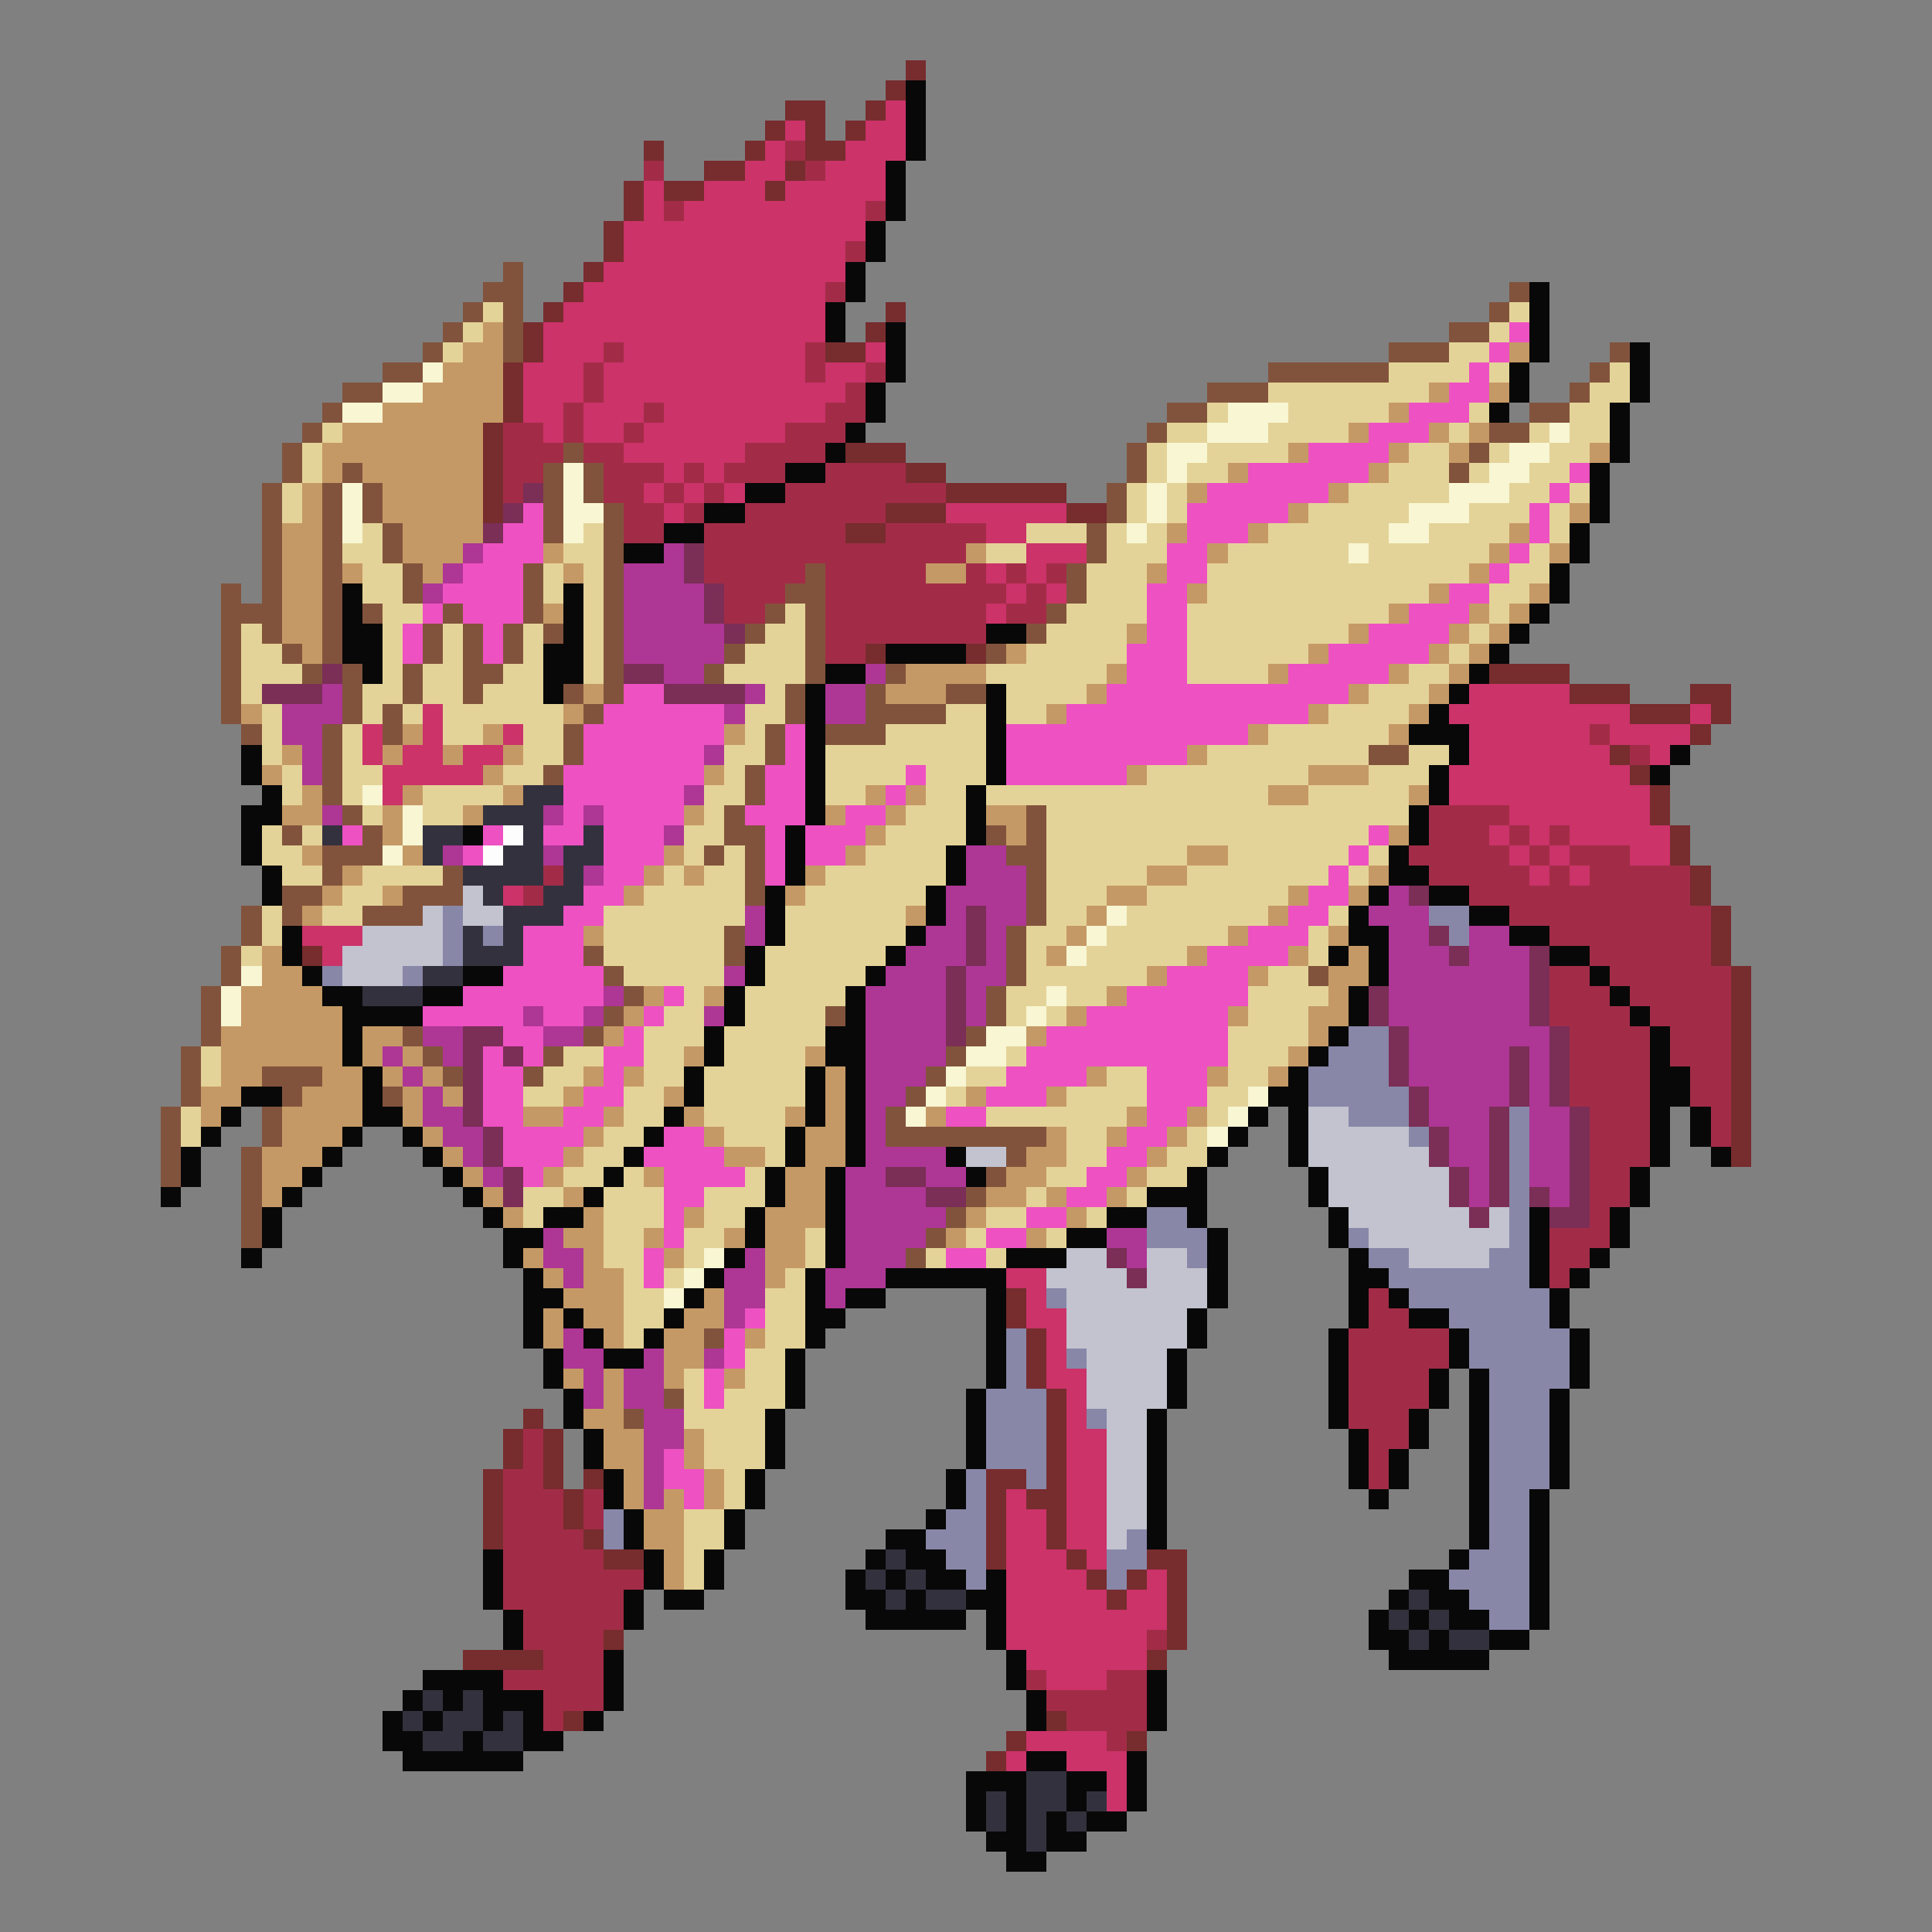 <svg xmlns="http://www.w3.org/2000/svg" viewBox="0 -0.5 96 96" shape-rendering="crispEdges">
<rect x="0" y="-0.5" width="96" height="96" fill="#808080" stroke="none"/>
<path stroke="#772c2e" d="M45 3h1M44 4h1M39 5h2M43 5h1M38 6h1M40 6h1M42 6h1M32 7h1M37 7h1M40 7h2M35 8h2M39 8h1M31 9h1M33 9h2M38 9h1M31 10h1M30 11h1M30 12h1M29 13h1M28 14h1M27 15h1M44 15h1M26 16h1M43 16h1M26 17h1M41 17h2M25 18h1M25 19h1M25 20h1M24 21h1M24 22h1M42 22h3M24 23h1M45 23h2M24 24h1M47 24h6M24 25h1M44 25h3M53 25h2M42 26h2M43 32h1M48 32h1M74 33h4M78 34h3M84 34h2M81 35h3M85 35h1M84 36h1M80 37h1M81 38h1M82 39h1M82 40h1M83 41h1M83 42h1M84 43h1M84 44h1M85 45h1M85 46h1M15 47h1M85 47h1M86 48h1M86 49h1M86 50h1M86 51h1M86 52h1M86 53h1M86 54h1M86 55h1M86 56h1M86 57h1M50 64h1M50 65h1M51 66h1M51 67h1M51 68h1M52 69h1M26 70h1M52 70h1M25 71h1M27 71h1M52 71h1M25 72h1M27 72h1M52 72h1M24 73h1M27 73h1M29 73h1M49 73h2M52 73h1M24 74h1M28 74h1M49 74h1M51 74h2M24 75h1M28 75h1M49 75h1M52 75h1M24 76h1M29 76h1M49 76h1M52 76h1M30 77h2M49 77h1M53 77h1M57 77h2M54 78h1M56 78h1M58 78h1M55 79h1M58 79h1M58 80h1M30 81h1M58 81h1M23 82h4M57 82h1M28 85h1M52 85h1M50 86h1M56 86h1M49 87h1" />
<path stroke="#080808" d="M45 4h1M45 5h1M45 6h1M45 7h1M44 8h1M44 9h1M44 10h1M43 11h1M43 12h1M42 13h1M42 14h1M76 14h1M41 15h1M76 15h1M41 16h1M44 16h1M76 16h1M44 17h1M76 17h1M81 17h1M44 18h1M75 18h1M81 18h1M43 19h1M75 19h1M81 19h1M43 20h1M74 20h1M80 20h1M42 21h1M80 21h1M41 22h1M80 22h1M39 23h2M79 23h1M37 24h2M79 24h1M35 25h2M79 25h1M33 26h2M78 26h1M31 27h2M78 27h1M77 28h1M17 29h1M28 29h1M77 29h1M17 30h1M28 30h1M76 30h1M17 31h2M28 31h1M49 31h2M75 31h1M17 32h2M27 32h2M44 32h4M74 32h1M18 33h1M27 33h2M41 33h2M73 33h1M27 34h1M40 34h1M49 34h1M72 34h1M40 35h1M49 35h1M71 35h1M40 36h1M49 36h1M70 36h3M12 37h1M40 37h1M49 37h1M72 37h1M83 37h1M12 38h1M40 38h1M49 38h1M71 38h1M82 38h1M13 39h1M40 39h1M48 39h1M71 39h1M12 40h2M40 40h1M48 40h1M70 40h1M12 41h1M23 41h1M39 41h1M48 41h1M70 41h1M12 42h1M39 42h1M47 42h1M69 42h1M13 43h1M39 43h1M47 43h1M69 43h2M13 44h1M38 44h1M46 44h1M68 44h1M71 44h2M38 45h1M46 45h1M67 45h1M73 45h2M14 46h1M38 46h1M45 46h1M67 46h2M75 46h2M14 47h1M37 47h1M44 47h1M66 47h1M68 47h1M77 47h2M15 48h1M23 48h2M37 48h1M43 48h1M68 48h1M79 48h1M16 49h2M21 49h2M36 49h1M42 49h1M67 49h1M80 49h1M17 50h4M36 50h1M42 50h1M67 50h1M81 50h1M17 51h1M35 51h1M41 51h2M66 51h1M82 51h1M17 52h1M35 52h1M41 52h2M65 52h1M82 52h1M18 53h1M34 53h1M40 53h1M42 53h1M64 53h1M82 53h2M12 54h2M18 54h1M34 54h1M40 54h1M42 54h1M63 54h2M82 54h2M11 55h1M18 55h2M33 55h1M40 55h1M42 55h1M62 55h1M64 55h1M82 55h1M84 55h1M10 56h1M17 56h1M20 56h1M32 56h1M39 56h1M42 56h1M61 56h1M64 56h1M82 56h1M84 56h1M9 57h1M16 57h1M21 57h1M31 57h1M39 57h1M42 57h1M47 57h1M60 57h1M64 57h1M82 57h1M85 57h1M9 58h1M15 58h1M22 58h1M30 58h1M38 58h1M41 58h1M48 58h1M59 58h1M65 58h1M81 58h1M8 59h1M14 59h1M23 59h1M29 59h1M38 59h1M41 59h1M57 59h3M65 59h1M81 59h1M13 60h1M24 60h1M27 60h2M37 60h1M41 60h1M55 60h2M59 60h1M66 60h1M76 60h1M80 60h1M13 61h1M25 61h2M37 61h1M41 61h1M53 61h2M60 61h1M66 61h1M76 61h1M80 61h1M12 62h1M25 62h1M36 62h1M41 62h1M50 62h3M60 62h1M67 62h1M76 62h1M79 62h1M26 63h1M35 63h1M40 63h1M44 63h6M60 63h1M67 63h2M76 63h1M78 63h1M26 64h2M34 64h1M40 64h1M42 64h2M49 64h1M60 64h1M67 64h1M69 64h1M77 64h1M26 65h1M28 65h1M33 65h1M40 65h2M49 65h1M59 65h1M67 65h1M70 65h2M77 65h1M26 66h1M29 66h1M32 66h1M40 66h1M49 66h1M59 66h1M66 66h1M72 66h1M78 66h1M27 67h1M30 67h2M39 67h1M49 67h1M58 67h1M66 67h1M72 67h1M78 67h1M27 68h1M39 68h1M49 68h1M58 68h1M66 68h1M71 68h1M73 68h1M78 68h1M28 69h1M39 69h1M48 69h1M58 69h1M66 69h1M71 69h1M73 69h1M77 69h1M28 70h1M38 70h1M48 70h1M57 70h1M66 70h1M70 70h1M73 70h1M77 70h1M29 71h1M38 71h1M48 71h1M57 71h1M67 71h1M70 71h1M73 71h1M77 71h1M29 72h1M38 72h1M48 72h1M57 72h1M67 72h1M69 72h1M73 72h1M77 72h1M30 73h1M37 73h1M47 73h1M57 73h1M67 73h1M69 73h1M73 73h1M77 73h1M30 74h1M37 74h1M47 74h1M57 74h1M68 74h1M73 74h1M76 74h1M31 75h1M36 75h1M46 75h1M57 75h1M73 75h1M76 75h1M31 76h1M36 76h1M44 76h2M57 76h1M73 76h1M76 76h1M24 77h1M32 77h1M35 77h1M43 77h1M45 77h2M72 77h1M76 77h1M24 78h1M32 78h1M35 78h1M42 78h1M44 78h1M46 78h2M49 78h1M70 78h2M76 78h1M24 79h1M31 79h1M33 79h2M42 79h2M45 79h1M48 79h2M69 79h1M71 79h2M76 79h1M25 80h1M31 80h1M43 80h5M49 80h1M68 80h1M70 80h1M72 80h2M76 80h1M25 81h1M49 81h1M68 81h2M71 81h1M74 81h2M30 82h1M50 82h1M69 82h5M21 83h4M30 83h1M50 83h1M57 83h1M20 84h1M22 84h1M24 84h3M30 84h1M51 84h1M57 84h1M19 85h1M21 85h1M24 85h1M26 85h1M29 85h1M51 85h1M57 85h1M19 86h2M23 86h1M26 86h2M20 87h6M51 87h2M56 87h1M48 88h3M53 88h2M56 88h1M48 89h1M50 89h1M53 89h1M56 89h1M48 90h1M50 90h1M52 90h1M54 90h2M49 91h2M52 91h2M50 92h2" />
<path stroke="#cb3369" d="M44 5h1M39 6h1M43 6h2M38 7h1M42 7h3M37 8h2M41 8h3M32 9h1M35 9h3M39 9h5M32 10h1M34 10h9M31 11h12M31 12h11M30 13h12M29 14h12M28 15h13M27 16h14M27 17h3M31 17h9M43 17h1M26 18h3M30 18h10M41 18h2M26 19h3M30 19h12M26 20h2M29 20h3M33 20h8M27 21h1M29 21h2M32 21h7M31 22h6M33 23h1M35 23h1M32 24h1M34 24h1M36 24h1M33 25h1M47 25h6M49 26h2M51 27h3M49 28h1M51 28h1M50 29h1M52 29h1M49 30h1M73 34h5M21 35h1M72 35h9M84 35h1M18 36h1M21 36h1M25 36h1M73 36h6M80 36h4M18 37h1M20 37h2M23 37h2M73 37h7M82 37h1M19 38h5M72 38h9M19 39h1M72 39h10M75 40h7M74 41h1M76 41h1M78 41h5M75 42h1M77 42h1M81 42h2M76 43h1M78 43h1M25 44h1M15 46h3M16 47h1M50 63h2M51 64h1M51 65h2M52 66h1M52 67h1M52 68h2M53 69h1M53 70h1M53 71h2M53 72h2M53 73h2M50 74h1M53 74h2M50 75h2M53 75h2M50 76h2M53 76h2M50 77h3M54 77h1M50 78h4M57 78h1M50 79h5M56 79h2M50 80h8M50 81h7M51 82h6M52 83h3M51 86h4M50 87h1M53 87h3M55 88h1M55 89h1" />
<path stroke="#a22c47" d="M39 7h1M32 8h1M40 8h1M33 10h1M43 10h1M42 12h1M41 14h1M30 17h1M40 17h1M29 18h1M40 18h1M43 18h1M29 19h1M42 19h1M28 20h1M32 20h1M41 20h2M25 21h2M28 21h1M31 21h1M39 21h3M25 22h3M29 22h2M37 22h4M25 23h2M30 23h3M34 23h1M36 23h3M41 23h4M25 24h1M30 24h2M33 24h1M35 24h1M39 24h8M31 25h2M34 25h1M37 25h7M31 26h2M35 26h7M44 26h5M35 27h13M35 28h5M41 28h5M48 28h1M50 28h1M52 28h1M36 29h3M41 29h9M51 29h1M36 30h2M41 30h8M50 30h2M41 31h8M41 32h2M79 36h1M81 37h1M71 40h4M71 41h3M75 41h1M77 41h1M70 42h5M76 42h1M78 42h3M27 43h1M71 43h5M77 43h1M79 43h5M26 44h1M73 44h11M75 45h10M77 46h8M79 47h6M77 48h2M80 48h6M77 49h3M81 49h5M77 50h4M82 50h4M78 51h4M83 51h3M78 52h4M83 52h3M78 53h4M84 53h2M78 54h4M84 54h2M79 55h3M85 55h1M79 56h3M85 56h1M79 57h3M79 58h2M79 59h2M79 60h1M77 61h3M77 62h2M77 63h1M68 64h1M68 65h2M67 66h5M67 67h5M67 68h4M67 69h4M67 70h3M26 71h1M68 71h2M26 72h1M68 72h1M25 73h2M68 73h1M25 74h3M29 74h1M25 75h3M29 75h1M25 76h4M25 77h5M25 78h7M25 79h6M26 80h5M26 81h4M57 81h1M27 82h3M25 83h5M51 83h1M55 83h2M27 84h3M52 84h5M27 85h1M53 85h4M55 86h1" />
<path stroke="#82533c" d="M25 13h1M24 14h2M75 14h1M23 15h1M25 15h1M74 15h1M22 16h1M25 16h1M72 16h2M21 17h1M25 17h1M69 17h3M80 17h1M19 18h2M63 18h6M79 18h1M17 19h2M60 19h3M78 19h1M16 20h1M58 20h2M76 20h2M15 21h1M57 21h1M74 21h2M14 22h1M28 22h1M56 22h1M73 22h1M14 23h1M17 23h1M27 23h1M29 23h1M56 23h1M72 23h1M13 24h1M16 24h1M18 24h1M27 24h1M29 24h1M55 24h1M13 25h1M16 25h1M18 25h1M27 25h1M30 25h1M55 25h1M13 26h1M16 26h1M19 26h1M27 26h1M30 26h1M54 26h1M13 27h1M16 27h1M19 27h1M30 27h1M54 27h1M13 28h1M16 28h1M20 28h1M26 28h1M30 28h1M40 28h1M53 28h1M11 29h1M13 29h1M16 29h1M20 29h1M26 29h1M30 29h1M39 29h2M53 29h1M11 30h3M16 30h1M18 30h1M22 30h1M26 30h1M30 30h1M38 30h1M40 30h1M52 30h1M11 31h1M13 31h1M16 31h1M21 31h1M23 31h1M25 31h1M27 31h1M30 31h1M37 31h1M40 31h1M51 31h1M11 32h1M14 32h1M16 32h1M21 32h1M23 32h1M25 32h1M30 32h1M36 32h1M40 32h1M49 32h1M11 33h1M15 33h1M17 33h1M20 33h1M23 33h2M30 33h1M35 33h1M40 33h1M44 33h1M11 34h1M17 34h1M20 34h1M23 34h1M28 34h1M30 34h1M39 34h1M43 34h1M47 34h2M11 35h1M17 35h1M19 35h1M29 35h1M39 35h1M43 35h4M12 36h1M16 36h1M19 36h1M28 36h1M38 36h1M41 36h3M16 37h1M28 37h1M38 37h1M68 37h2M16 38h1M27 38h1M37 38h1M16 39h1M37 39h1M17 40h1M36 40h1M51 40h1M14 41h1M18 41h1M36 41h2M49 41h1M51 41h1M16 42h3M35 42h1M37 42h1M50 42h2M16 43h1M22 43h1M37 43h1M51 43h1M14 44h2M20 44h3M37 44h1M51 44h1M12 45h1M14 45h1M18 45h3M51 45h1M12 46h1M36 46h1M50 46h1M11 47h1M29 47h1M36 47h1M50 47h1M11 48h1M30 48h1M50 48h1M65 48h1M10 49h1M31 49h1M49 49h1M10 50h1M30 50h1M41 50h1M49 50h1M10 51h1M20 51h1M29 51h1M48 51h1M9 52h1M21 52h1M27 52h1M47 52h1M9 53h1M13 53h3M22 53h1M26 53h1M46 53h1M9 54h1M14 54h1M19 54h1M45 54h1M8 55h1M13 55h1M44 55h1M8 56h1M13 56h1M44 56h8M8 57h1M12 57h1M50 57h1M8 58h1M12 58h1M49 58h1M12 59h1M48 59h1M12 60h1M47 60h1M12 61h1M46 61h1M45 62h1M35 66h1M33 69h1M31 70h1" />
<path stroke="#e4d398" d="M24 15h1M75 15h1M23 16h1M74 16h1M22 17h1M72 17h2M69 18h4M74 18h1M80 18h1M63 19h8M79 19h2M60 20h1M64 20h5M73 20h1M78 20h2M16 21h1M58 21h2M63 21h4M72 21h1M76 21h1M78 21h2M15 22h1M57 22h1M60 22h4M70 22h2M74 22h1M77 22h2M15 23h1M57 23h1M59 23h2M69 23h3M73 23h1M76 23h2M14 24h1M56 24h1M58 24h1M67 24h5M75 24h2M78 24h1M14 25h1M56 25h1M58 25h1M65 25h5M73 25h3M77 25h1M18 26h1M29 26h1M51 26h3M55 26h1M57 26h1M63 26h6M71 26h4M77 26h1M17 27h2M28 27h2M49 27h2M55 27h3M61 27h6M68 27h6M76 27h1M18 28h2M27 28h1M29 28h1M54 28h3M60 28h13M75 28h2M18 29h2M27 29h1M29 29h1M54 29h3M60 29h11M74 29h2M19 30h2M29 30h1M39 30h1M53 30h4M59 30h10M74 30h1M12 31h1M19 31h1M22 31h1M26 31h1M29 31h1M38 31h2M52 31h4M59 31h8M73 31h1M12 32h2M19 32h1M22 32h1M26 32h1M29 32h1M37 32h3M51 32h5M59 32h6M72 32h1M12 33h3M19 33h1M21 33h2M25 33h2M29 33h1M36 33h4M49 33h6M59 33h4M70 33h2M12 34h1M18 34h2M21 34h2M24 34h3M38 34h1M50 34h4M68 34h3M13 35h1M18 35h1M20 35h1M22 35h6M37 35h2M47 35h2M50 35h2M66 35h4M13 36h1M17 36h1M22 36h2M26 36h2M37 36h1M44 36h5M63 36h6M13 37h1M17 37h1M26 37h2M36 37h2M41 37h8M60 37h8M70 37h2M14 38h1M17 38h2M25 38h2M36 38h1M41 38h4M46 38h3M57 38h8M68 38h3M14 39h1M17 39h1M21 39h4M35 39h2M41 39h2M46 39h2M49 39h14M65 39h5M18 40h1M21 40h2M35 40h1M45 40h3M52 40h18M13 41h1M15 41h1M34 41h2M44 41h4M52 41h16M13 42h2M34 42h1M36 42h1M43 42h4M52 42h7M61 42h6M68 42h1M14 43h2M18 43h4M33 43h1M35 43h2M41 43h6M52 43h5M59 43h7M67 43h1M17 44h2M32 44h5M40 44h6M52 44h3M57 44h7M13 45h1M16 45h2M30 45h7M39 45h6M52 45h2M56 45h7M66 45h1M13 46h1M30 46h6M39 46h6M51 46h2M55 46h6M65 46h1M12 47h1M30 47h6M38 47h6M51 47h1M54 47h5M65 47h1M31 48h5M38 48h5M51 48h6M63 48h2M34 49h1M37 49h5M50 49h2M53 49h2M62 49h4M33 50h2M37 50h4M50 50h1M52 50h1M62 50h3M32 51h3M36 51h5M61 51h4M10 52h1M28 52h2M32 52h2M36 52h4M50 52h1M61 52h3M10 53h1M27 53h2M32 53h2M35 53h5M48 53h2M55 53h2M61 53h2M26 54h2M31 54h2M35 54h5M47 54h1M53 54h4M60 54h2M9 55h1M31 55h2M35 55h4M49 55h7M60 55h1M9 56h1M30 56h2M36 56h3M53 56h2M59 56h1M29 57h2M38 57h1M53 57h2M58 57h2M28 58h2M31 58h1M37 58h1M52 58h2M57 58h2M26 59h2M30 59h3M35 59h3M51 59h1M56 59h1M26 60h1M30 60h3M35 60h2M49 60h2M54 60h1M30 61h2M34 61h2M40 61h1M48 61h1M52 61h1M30 62h2M34 62h1M40 62h1M46 62h1M49 62h1M31 63h1M33 63h1M39 63h1M31 64h2M38 64h2M31 65h2M38 65h2M31 66h1M38 66h2M37 67h2M34 68h1M37 68h2M34 69h1M36 69h3M34 70h4M35 71h3M35 72h3M36 73h1M36 74h1M34 75h2M34 76h2M34 77h1M34 78h1" />
<path stroke="#c59965" d="M24 16h1M23 17h2M75 17h1M22 18h3M21 19h4M71 19h1M74 19h1M19 20h6M69 20h1M17 21h7M67 21h1M71 21h1M73 21h1M16 22h8M64 22h1M69 22h1M72 22h1M79 22h1M16 23h1M18 23h6M61 23h1M68 23h1M15 24h1M19 24h5M59 24h1M66 24h1M15 25h1M19 25h5M64 25h1M78 25h1M14 26h2M20 26h4M58 26h1M62 26h1M75 26h1M14 27h2M20 27h3M27 27h1M48 27h1M60 27h1M74 27h1M77 27h1M14 28h2M17 28h1M21 28h1M28 28h1M46 28h2M57 28h1M73 28h1M14 29h2M59 29h1M71 29h1M76 29h1M14 30h2M27 30h1M69 30h1M73 30h1M75 30h1M14 31h2M56 31h1M67 31h1M72 31h1M74 31h1M15 32h1M50 32h1M65 32h1M71 32h1M73 32h1M45 33h4M55 33h1M63 33h1M69 33h1M72 33h1M29 34h1M44 34h3M54 34h1M67 34h1M71 34h1M12 35h1M28 35h1M52 35h1M65 35h1M70 35h1M20 36h1M24 36h1M36 36h1M62 36h1M69 36h1M14 37h1M19 37h1M22 37h1M25 37h1M59 37h1M13 38h1M24 38h1M35 38h1M56 38h1M65 38h3M15 39h1M20 39h1M25 39h1M43 39h1M45 39h1M63 39h2M70 39h1M14 40h2M19 40h1M23 40h1M34 40h1M41 40h1M44 40h1M49 40h2M19 41h1M43 41h1M50 41h1M69 41h1M15 42h1M20 42h1M33 42h1M42 42h1M59 42h2M17 43h1M32 43h1M34 43h1M40 43h1M57 43h2M68 43h1M16 44h1M19 44h1M31 44h1M39 44h1M55 44h2M64 44h1M67 44h1M15 45h1M45 45h1M54 45h1M63 45h1M29 46h1M53 46h1M61 46h1M66 46h1M13 47h1M52 47h1M59 47h1M64 47h1M67 47h1M13 48h2M57 48h1M62 48h1M66 48h2M12 49h4M32 49h1M35 49h1M55 49h1M66 49h1M12 50h5M31 50h1M53 50h1M61 50h1M65 50h2M11 51h6M18 51h2M30 51h1M51 51h1M65 51h1M11 52h6M18 52h1M20 52h1M34 52h1M40 52h1M64 52h1M11 53h2M16 53h2M19 53h1M21 53h1M29 53h1M31 53h1M41 53h1M54 53h1M60 53h1M63 53h1M10 54h2M15 54h3M20 54h1M22 54h1M28 54h1M33 54h1M41 54h1M48 54h1M52 54h1M10 55h1M14 55h4M20 55h1M26 55h2M30 55h1M34 55h1M39 55h1M41 55h1M46 55h1M56 55h1M59 55h1M14 56h3M21 56h1M29 56h1M35 56h1M40 56h2M52 56h1M55 56h1M58 56h1M13 57h3M22 57h1M28 57h1M36 57h2M40 57h2M51 57h2M57 57h1M13 58h2M23 58h1M27 58h1M32 58h1M39 58h2M50 58h2M56 58h1M13 59h1M24 59h1M28 59h1M39 59h2M49 59h2M52 59h1M55 59h1M25 60h1M29 60h1M34 60h1M38 60h3M48 60h1M53 60h1M28 61h2M32 61h1M36 61h1M38 61h2M47 61h1M51 61h1M26 62h1M29 62h1M33 62h1M38 62h2M27 63h1M29 63h2M38 63h1M28 64h3M35 64h1M27 65h1M29 65h2M34 65h2M27 66h1M30 66h1M33 66h2M37 66h1M33 67h2M28 68h1M30 68h1M33 68h1M36 68h1M30 69h1M29 70h2M30 71h2M34 71h1M30 72h2M34 72h1M31 73h1M35 73h1M31 74h1M33 74h1M35 74h1M32 75h2M32 76h2M33 77h1M33 78h1" />
<path stroke="#ee51c2" d="M75 16h1M74 17h1M73 18h1M72 19h2M70 20h3M68 21h3M65 22h4M62 23h6M78 23h1M60 24h6M77 24h1M26 25h1M59 25h5M76 25h1M25 26h2M59 26h3M76 26h1M24 27h3M58 27h2M75 27h1M23 28h3M58 28h2M74 28h1M22 29h4M57 29h2M72 29h2M21 30h1M23 30h3M57 30h2M70 30h3M20 31h1M24 31h1M57 31h2M68 31h4M20 32h1M24 32h1M56 32h3M66 32h5M56 33h3M64 33h5M31 34h2M55 34h12M30 35h6M53 35h12M29 36h7M39 36h1M50 36h12M29 37h6M39 37h1M50 37h9M28 38h7M38 38h2M45 38h1M50 38h6M28 39h6M38 39h2M44 39h1M28 40h1M30 40h4M37 40h3M42 40h2M17 41h1M24 41h1M27 41h2M30 41h3M38 41h1M40 41h3M68 41h1M23 42h1M30 42h3M38 42h1M40 42h2M67 42h1M30 43h2M38 43h1M66 43h1M29 44h2M65 44h2M28 45h2M64 45h2M26 46h3M62 46h3M26 47h3M60 47h4M25 48h5M58 48h4M23 49h7M33 49h1M56 49h6M21 50h5M27 50h2M32 50h1M54 50h7M25 51h2M31 51h1M52 51h9M24 52h1M26 52h1M30 52h2M51 52h10M24 53h2M30 53h1M50 53h4M57 53h3M24 54h2M29 54h2M49 54h3M57 54h3M24 55h2M28 55h2M47 55h2M57 55h2M25 56h4M33 56h2M56 56h2M25 57h3M32 57h4M55 57h2M26 58h1M33 58h4M54 58h2M33 59h2M53 59h2M33 60h1M51 60h2M33 61h1M49 61h2M32 62h1M47 62h2M32 63h1M37 65h1M36 66h1M36 67h1M35 68h1M35 69h1M33 72h1M33 73h2M34 74h1" />
<path stroke="#f8f6d3" d="M21 18h1M19 19h2M17 20h2M61 20h3M60 21h3M77 21h1M58 22h2M75 22h2M28 23h1M58 23h1M74 23h2M17 24h1M28 24h1M57 24h1M72 24h3M17 25h1M28 25h2M57 25h1M70 25h3M17 26h1M28 26h1M56 26h1M69 26h2M67 27h1M18 39h1M20 40h1M20 41h1M19 42h1M55 45h1M54 46h1M53 47h1M12 48h1M11 49h1M52 49h1M11 50h1M51 50h1M49 51h2M48 52h2M47 53h1M46 54h1M62 54h1M45 55h1M61 55h1M60 56h1M35 62h1M34 63h1M33 64h1" />
<path stroke="#7b2e56" d="M26 24h1M25 25h1M24 26h1M34 27h1M34 28h1M35 29h1M35 30h1M36 31h1M16 33h1M31 33h2M13 34h3M33 34h4M70 44h1M48 45h1M48 46h1M71 46h1M48 47h1M72 47h1M76 47h1M47 48h1M76 48h1M47 49h1M68 49h1M76 49h1M47 50h1M68 50h1M76 50h1M23 51h2M47 51h1M69 51h1M77 51h1M23 52h1M25 52h1M69 52h1M75 52h1M77 52h1M23 53h1M69 53h1M75 53h1M77 53h1M23 54h1M70 54h1M75 54h1M77 54h1M23 55h1M70 55h1M74 55h1M78 55h1M24 56h1M71 56h1M74 56h1M78 56h1M24 57h1M71 57h1M74 57h1M78 57h1M25 58h1M44 58h2M72 58h1M74 58h1M78 58h1M25 59h1M46 59h2M72 59h1M74 59h1M76 59h1M78 59h1M73 60h1M77 60h2M55 62h1M56 63h1" />
<path stroke="#ae3695" d="M23 27h1M33 27h1M22 28h1M31 28h3M21 29h1M31 29h4M31 30h4M31 31h5M31 32h5M33 33h2M43 33h1M16 34h1M37 34h1M41 34h2M14 35h3M36 35h1M41 35h2M14 36h2M15 37h1M35 37h1M15 38h1M34 39h1M16 40h1M27 40h1M29 40h1M33 41h1M22 42h1M27 42h1M48 42h2M29 43h1M48 43h3M47 44h4M69 44h1M37 45h1M47 45h1M49 45h2M68 45h3M37 46h1M46 46h2M49 46h1M69 46h2M73 46h2M45 47h3M49 47h1M69 47h3M73 47h3M36 48h1M44 48h3M48 48h2M69 48h7M30 49h1M43 49h4M48 49h1M69 49h7M26 50h1M29 50h1M35 50h1M43 50h4M48 50h1M69 50h7M21 51h2M27 51h2M43 51h4M70 51h7M19 52h1M22 52h1M43 52h4M70 52h5M76 52h1M20 53h1M43 53h3M70 53h5M76 53h1M21 54h1M43 54h2M71 54h4M76 54h1M21 55h2M43 55h1M71 55h3M76 55h2M22 56h2M43 56h1M72 56h2M76 56h2M23 57h1M43 57h4M72 57h2M76 57h2M24 58h1M42 58h2M46 58h2M73 58h1M76 58h2M42 59h4M73 59h1M77 59h1M42 60h5M27 61h1M42 61h4M55 61h2M27 62h2M37 62h1M42 62h3M56 62h1M28 63h1M36 63h2M41 63h3M36 64h2M41 64h1M36 65h1M28 66h1M28 67h2M32 67h1M35 67h1M29 68h1M31 68h2M29 69h1M31 69h2M32 70h2M32 71h2M32 72h1M32 73h1M32 74h1" />
<path stroke="#34313e" d="M26 39h2M24 40h3M16 41h1M21 41h2M26 41h1M29 41h1M21 42h1M25 42h2M28 42h2M23 43h4M28 43h1M24 44h1M27 44h2M25 45h3M23 46h1M25 46h1M23 47h3M21 48h2M18 49h3M44 77h1M43 78h1M45 78h1M44 79h1M46 79h2M70 79h1M69 80h1M71 80h1M70 81h1M72 81h2M21 84h1M23 84h1M20 85h1M22 85h2M25 85h1M21 86h2M24 86h2M51 88h2M49 89h1M51 89h2M54 89h1M49 90h1M51 90h1M53 90h1M51 91h1" />
<path stroke="#fdfdfd" d="M25 41h1M24 42h1" />
<path stroke="#c2c3cf" d="M23 44h1M21 45h1M23 45h2M18 46h4M17 47h5M17 48h3M65 55h2M65 56h5M48 57h2M65 57h6M66 58h6M66 59h6M67 60h6M74 60h1M68 61h7M53 62h2M57 62h2M70 62h4M52 63h4M57 63h3M53 64h7M53 65h6M53 66h6M54 67h4M54 68h4M54 69h4M55 70h2M55 71h2M55 72h2M55 73h2M55 74h2M55 75h2M55 76h1" />
<path stroke="#8887a8" d="M22 45h1M71 45h2M22 46h1M24 46h1M72 46h1M22 47h1M16 48h1M20 48h1M67 51h2M66 52h3M65 53h4M65 54h5M67 55h3M75 55h1M70 56h1M75 56h1M75 57h1M75 58h1M75 59h1M57 60h2M75 60h1M57 61h3M67 61h1M75 61h1M59 62h1M68 62h2M74 62h2M69 63h7M52 64h1M70 64h7M72 65h5M50 66h1M73 66h5M50 67h1M53 67h1M73 67h5M50 68h1M74 68h4M49 69h3M74 69h3M49 70h3M54 70h1M74 70h3M49 71h3M74 71h3M49 72h3M74 72h3M48 73h1M51 73h1M74 73h3M48 74h1M74 74h2M30 75h1M47 75h2M74 75h2M30 76h1M46 76h3M56 76h1M74 76h2M47 77h2M55 77h2M73 77h3M48 78h1M55 78h1M72 78h4M73 79h3M74 80h2" />
</svg>